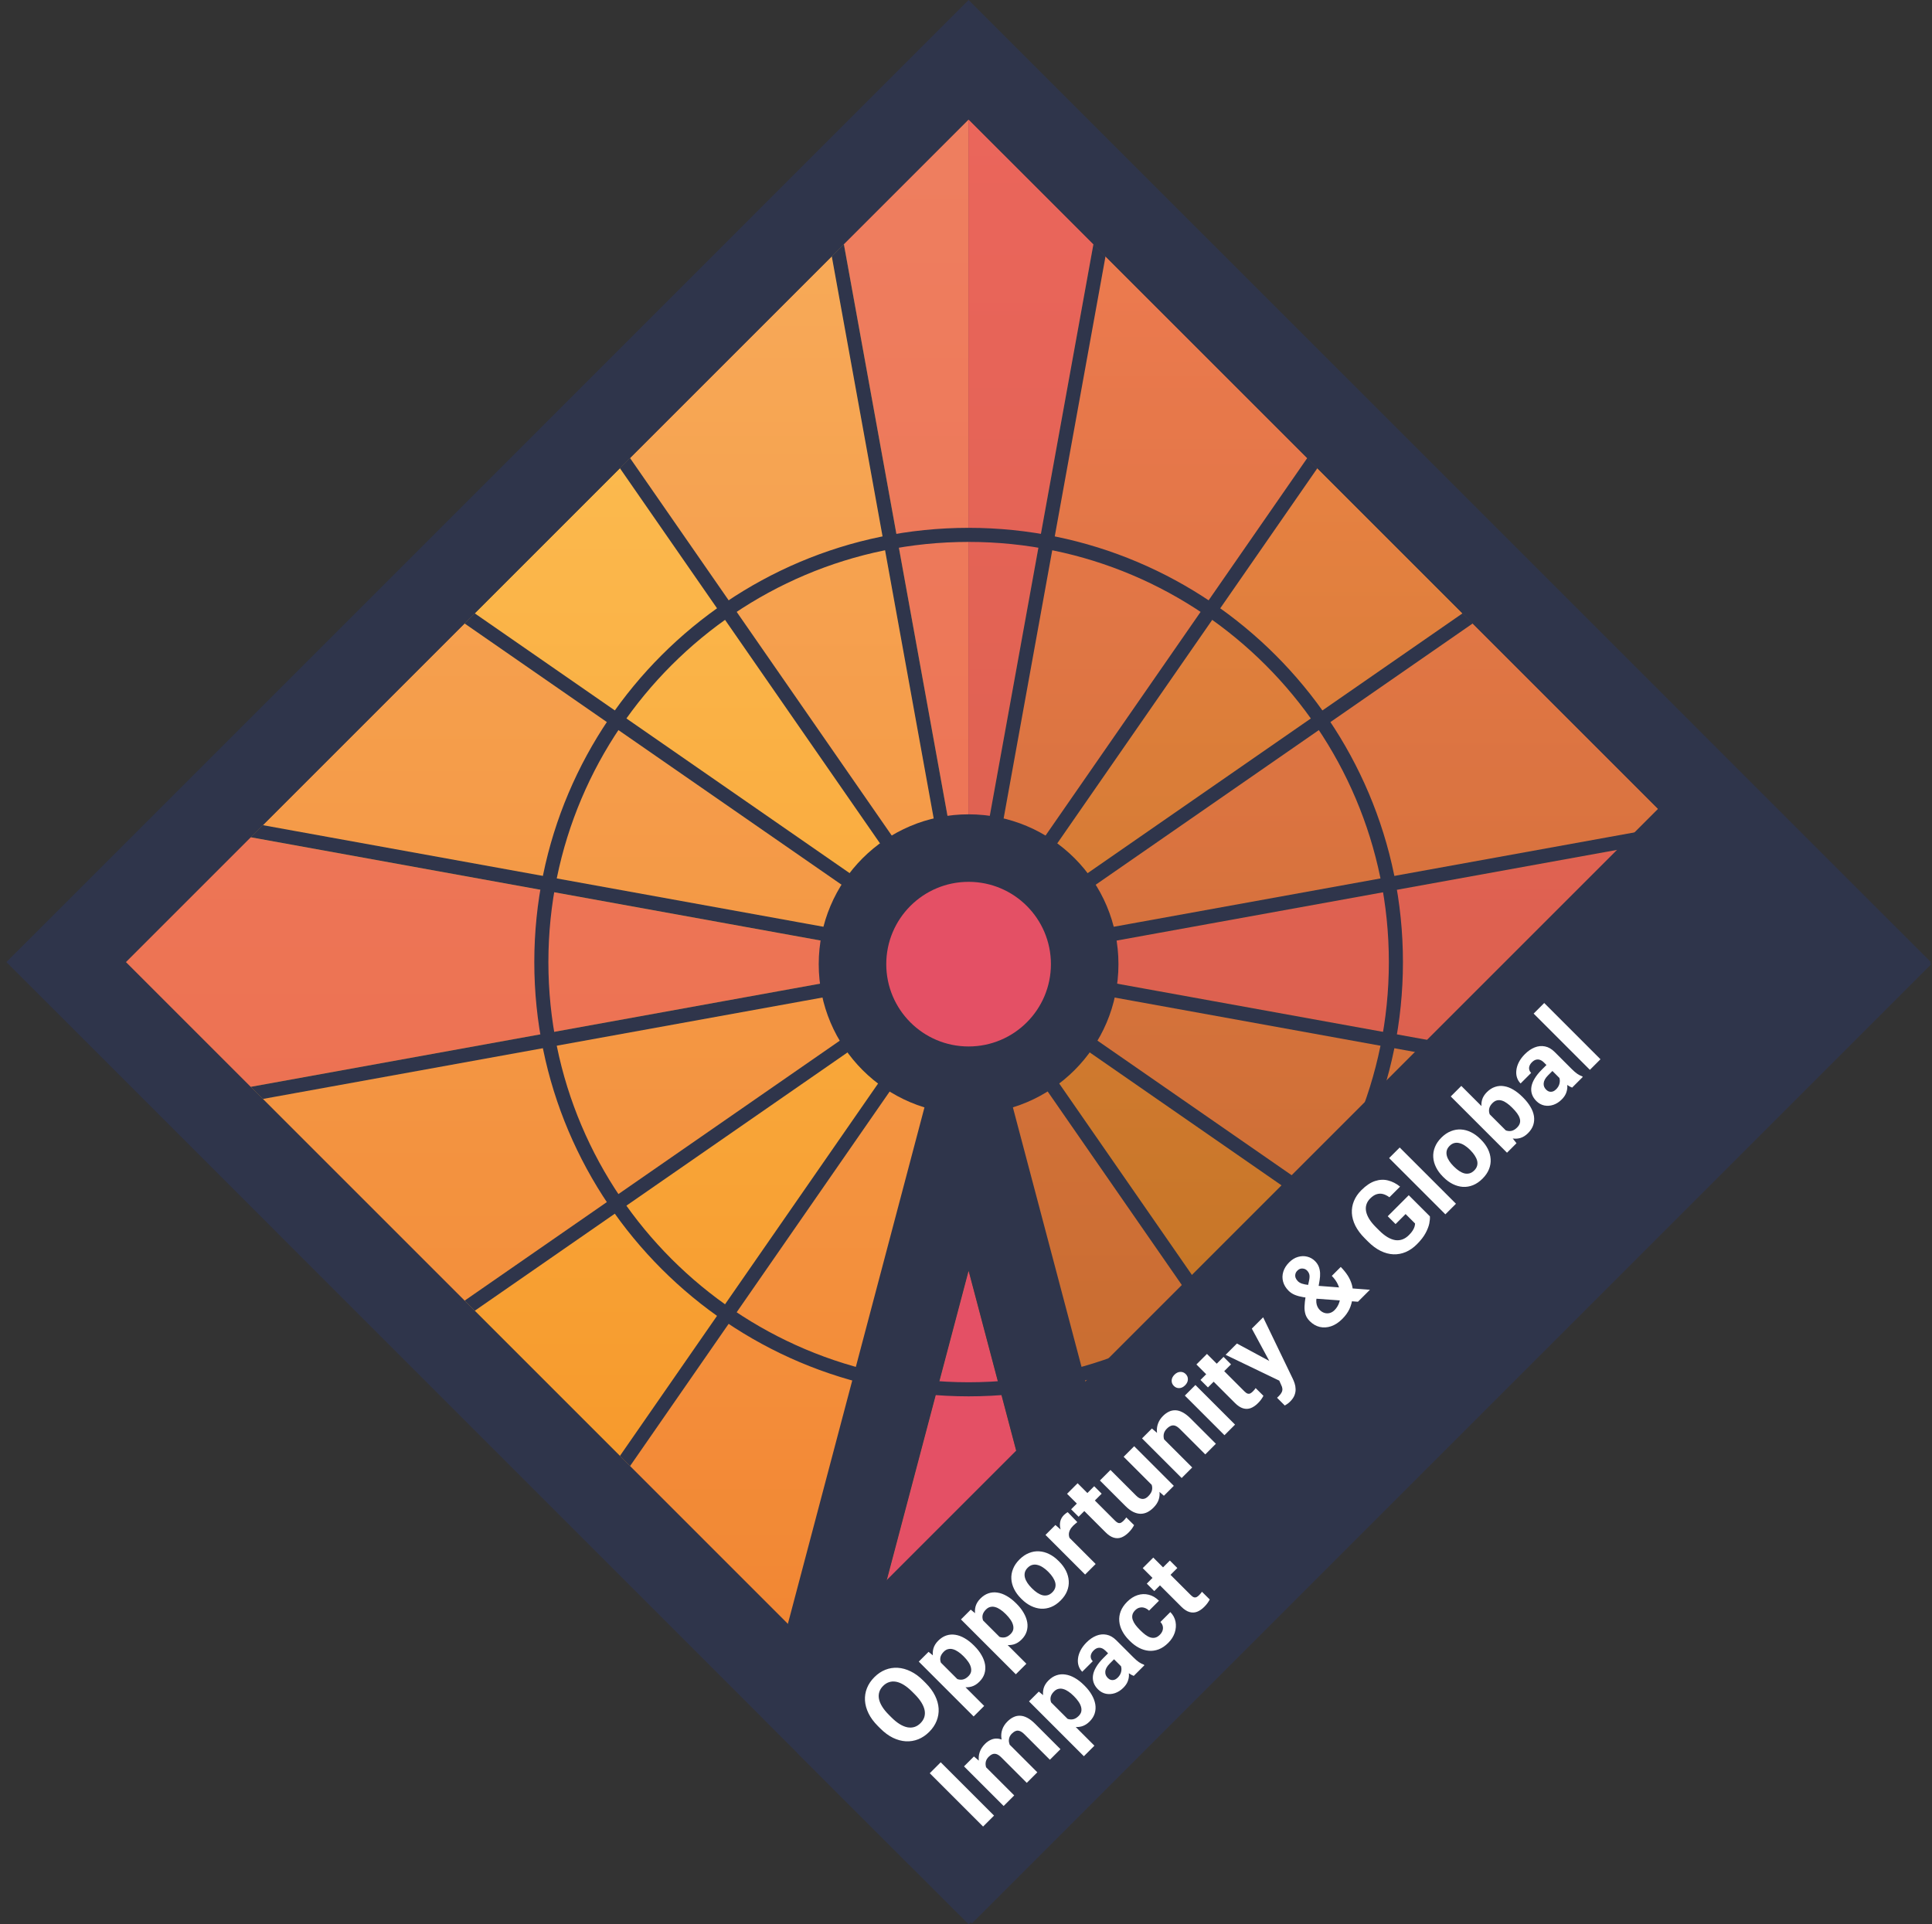 <svg width="255" height="254" viewBox="0 0 255 254" fill="none" xmlns="http://www.w3.org/2000/svg">
<rect x="0" y="0" width="255" height="254" fill="#333333" stroke="none"/>
<path d="M127.842 238.225V15.779L16.621 127.001L127.842 238.225Z" fill="url(#paint0_linear_9381_76176)"/>
<path d="M239.066 127.001L127.841 15.779V238.225L239.066 127.001Z" fill="url(#paint1_linear_9381_76176)"/>
<path d="M127.842 15.779L239.067 127.004L127.842 238.229L16.621 127L127.842 15.779ZM127.842 0L119.954 7.888L8.733 119.112L0.842 127L8.733 134.888L119.958 246.112L127.846 254L135.733 246.112L246.958 134.888L254.849 127L246.958 119.112L135.729 7.888L127.842 0Z" fill="#2F354B"/>
<path opacity="0.2" d="M132.929 129.104L194.375 171.695L220.997 145.069L132.929 129.104Z" fill="#E45065"/>
<path opacity="0.2" d="M145.915 220.153L172.538 193.527L129.954 132.089L145.915 220.153Z" fill="#E45065"/>
<path opacity="0.2" d="M122.759 129.108L34.69 145.069L61.313 171.695L122.759 129.108Z" fill="#E45065"/>
<path opacity="0.2" d="M122.751 124.89L61.313 82.307L34.69 108.929L122.751 124.89Z" fill="#E45065"/>
<path opacity="0.2" d="M83.15 193.531L109.773 220.154L125.737 132.086L83.15 193.531Z" fill="#E45065"/>
<path opacity="0.2" d="M109.773 33.846L83.15 60.469L125.737 121.915L109.773 33.846Z" fill="#E45065"/>
<path opacity="0.2" d="M172.538 60.469L145.911 33.846L129.954 121.907L172.538 60.469Z" fill="#E45065"/>
<path opacity="0.2" d="M220.997 108.929L194.374 82.307L132.937 124.89L220.997 108.929Z" fill="#E45065"/>
<path opacity="0.6" d="M127.845 133.54L127.604 132.213L111.375 221.757L113.104 223.483L127.842 167.757L142.583 223.487L144.312 221.754L128.083 132.213L127.845 133.54Z" fill="#2F354B"/>
<path opacity="0.6" d="M127.604 121.791L127.845 120.463L128.083 121.791L144.312 32.246L127.842 15.779L111.375 32.246L127.604 121.791Z" fill="#E45065"/>
<path opacity="0.6" d="M122.632 127.241L121.304 126.999L122.632 126.757L33.087 110.532L16.621 126.999L33.087 143.469L122.632 127.241Z" fill="#E45065"/>
<path opacity="0.6" d="M134.383 126.999L133.055 127.241L222.6 143.469L239.066 126.999L222.596 110.532L133.055 126.757L134.383 126.999Z" fill="#E45065"/>
<path d="M117.049 219.542L109.16 227.431L123.899 242.169L131.788 234.281L117.049 219.542Z" fill="#E45065"/>
<path d="M113.104 223.482L127.841 238.224L113.104 223.486V223.482ZM120.991 215.595L105.212 231.374L119.95 246.115L135.729 230.336L120.991 215.595Z" fill="#2F354B"/>
<path d="M127.842 238.226L142.583 223.489L127.842 167.759L113.104 223.485L127.842 238.226Z" fill="#E45065"/>
<path d="M133.056 127.242L134.383 127L133.056 126.758L222.6 110.529L220.997 108.927L132.937 124.888L194.375 82.304L193.705 81.635L193.036 80.965L131.698 123.478L132.468 122.37L131.36 123.14L173.877 61.806L173.207 61.137L172.538 60.467L129.954 121.905L145.915 33.841L144.316 32.242L128.087 121.786L127.849 120.459L127.611 121.786L111.383 32.242L110.583 33.041L109.784 33.841L125.748 121.909L83.157 60.464L82.488 61.133L81.818 61.802L124.335 123.14L123.227 122.37L123.997 123.478L62.659 80.965L61.99 81.635L61.32 82.304L122.758 124.888L34.698 108.927L33.898 109.726L33.099 110.526L122.643 126.754L121.315 126.996L122.643 127.238L33.099 143.467L33.898 144.27L34.698 145.069L122.77 129.105L61.324 171.692L61.993 172.362L62.663 173.027L124 130.514L123.231 131.622L124.339 130.853L81.822 192.19L82.491 192.859L83.161 193.529L125.745 132.087L117.069 164.902L102.331 220.631L100.691 226.834L105.228 231.371L119.966 246.112L127.857 254L135.744 246.112L150.482 231.375L155.019 226.838L153.379 220.635L138.641 164.905L129.969 132.121V132.091L172.549 193.529L173.884 192.194L131.367 130.86L132.476 131.63L131.706 130.522L193.043 173.038L193.713 172.369L194.382 171.7L132.937 129.112L221.008 145.077L221.276 144.809L222.611 143.474L133.067 127.245L133.056 127.242ZM127.846 238.225L113.108 223.484L127.846 167.754L142.583 223.484L127.846 238.221V238.225Z" fill="#2F354B"/>
<path d="M127.842 147.056C138.766 147.056 147.622 138.2 147.622 127.276C147.622 116.352 138.766 107.496 127.842 107.496C116.918 107.496 108.062 116.352 108.062 127.276C108.062 138.2 116.918 147.056 127.842 147.056Z" fill="#2F354B"/>
<path d="M127.842 138.14C133.843 138.14 138.708 133.275 138.708 127.274C138.708 121.273 133.843 116.408 127.842 116.408C121.841 116.408 116.976 121.273 116.976 127.274C116.976 133.275 121.841 138.14 127.842 138.14Z" fill="#E45065"/>
<path d="M127.846 184.326C96.236 184.326 70.521 158.611 70.521 127.001C70.521 95.392 96.236 69.677 127.846 69.677C159.456 69.677 185.171 95.392 185.171 127.001C185.171 158.611 159.456 184.326 127.846 184.326ZM127.846 71.536C97.259 71.536 72.38 96.418 72.38 127.001C72.38 157.585 97.259 182.467 127.846 182.467C158.433 182.467 183.312 157.585 183.312 127.001C183.312 96.418 158.433 71.536 127.846 71.536Z" fill="#2F354B"/>
<rect width="179.061" height="40" transform="translate(100 225.615) rotate(-45)" fill="#2F354B"/>
<path d="M121.857 221.847L122.191 222.181C122.725 222.716 123.133 223.268 123.413 223.839C123.694 224.409 123.852 224.976 123.887 225.54C123.919 226.101 123.831 226.644 123.621 227.169C123.415 227.691 123.09 228.175 122.645 228.619C122.203 229.061 121.72 229.386 121.195 229.596C120.673 229.802 120.13 229.891 119.566 229.862C118.999 229.829 118.428 229.675 117.855 229.398C117.284 229.117 116.732 228.71 116.197 228.175L115.863 227.841C115.325 227.303 114.917 226.75 114.64 226.183C114.36 225.613 114.202 225.046 114.167 224.482C114.134 223.914 114.221 223.37 114.428 222.848C114.637 222.323 114.962 221.839 115.404 221.398C115.849 220.953 116.332 220.628 116.854 220.421C117.379 220.212 117.924 220.125 118.488 220.16C119.055 220.193 119.624 220.349 120.194 220.629C120.765 220.903 121.319 221.309 121.857 221.847ZM120.726 223.645L120.383 223.302C120.009 222.928 119.646 222.634 119.295 222.418C118.944 222.202 118.606 222.063 118.28 222.002C117.955 221.941 117.648 221.957 117.362 222.05C117.072 222.141 116.804 222.308 116.559 222.553C116.314 222.798 116.147 223.065 116.057 223.355C115.966 223.639 115.952 223.944 116.013 224.269C116.077 224.591 116.218 224.928 116.434 225.279C116.649 225.63 116.944 225.993 117.318 226.367L117.661 226.71C118.032 227.081 118.394 227.375 118.749 227.595C119.1 227.81 119.44 227.951 119.769 228.015C120.094 228.076 120.402 228.062 120.692 227.972C120.982 227.881 121.25 227.714 121.494 227.469C121.739 227.224 121.907 226.957 121.997 226.667C122.087 226.376 122.1 226.07 122.036 225.748C121.968 225.423 121.826 225.084 121.61 224.733C121.391 224.379 121.097 224.016 120.726 223.645ZM123.665 218.957L129.9 225.192L128.508 226.584L121.267 219.343L122.558 218.053L123.665 218.957ZM128.528 217.197L128.629 217.299C129.009 217.679 129.317 218.077 129.552 218.493C129.791 218.905 129.945 219.318 130.016 219.73C130.084 220.139 130.058 220.539 129.939 220.929C129.82 221.312 129.596 221.668 129.267 221.997C128.948 222.316 128.607 222.529 128.242 222.635C127.878 222.742 127.5 222.759 127.106 222.688C126.713 222.611 126.314 222.466 125.908 222.253C125.502 222.041 125.096 221.783 124.69 221.48L124.424 221.214C124.095 220.782 123.821 220.36 123.602 219.948C123.38 219.532 123.231 219.129 123.157 218.739C123.083 218.343 123.098 217.964 123.201 217.603C123.307 217.239 123.518 216.899 123.834 216.583C124.166 216.251 124.52 216.023 124.897 215.897C125.278 215.768 125.671 215.736 126.077 215.8C126.486 215.861 126.897 216.011 127.309 216.25C127.725 216.485 128.131 216.801 128.528 217.197ZM127.232 218.696L127.131 218.594C126.908 218.372 126.684 218.187 126.459 218.038C126.233 217.884 126.009 217.776 125.787 217.714C125.568 217.65 125.355 217.644 125.149 217.695C124.943 217.74 124.749 217.853 124.569 218.033C124.379 218.224 124.246 218.417 124.172 218.614C124.101 218.807 124.082 219.003 124.114 219.203C124.147 219.403 124.222 219.604 124.342 219.807C124.461 220.01 124.617 220.218 124.81 220.431L125.482 221.103C125.737 221.325 125.996 221.494 126.261 221.61C126.522 221.723 126.784 221.757 127.048 221.712C127.313 221.667 127.57 221.519 127.822 221.267C128.006 221.084 128.12 220.889 128.165 220.682C128.207 220.473 128.194 220.257 128.126 220.035C128.062 219.809 127.951 219.585 127.793 219.363C127.638 219.137 127.451 218.915 127.232 218.696ZM129.233 213.388L135.469 219.624L134.077 221.016L126.836 213.775L128.126 212.484L129.233 213.388ZM134.096 211.629L134.198 211.73C134.578 212.111 134.886 212.508 135.121 212.924C135.359 213.337 135.514 213.749 135.585 214.162C135.653 214.571 135.627 214.97 135.507 215.36C135.388 215.744 135.164 216.1 134.836 216.429C134.517 216.748 134.175 216.96 133.811 217.067C133.447 217.173 133.068 217.191 132.675 217.12C132.282 217.043 131.882 216.898 131.476 216.685C131.07 216.472 130.664 216.214 130.258 215.911L129.992 215.646C129.664 215.214 129.39 214.792 129.17 214.379C128.948 213.963 128.8 213.561 128.726 213.171C128.652 212.774 128.666 212.396 128.769 212.035C128.876 211.671 129.087 211.331 129.402 211.015C129.734 210.683 130.089 210.454 130.466 210.328C130.846 210.2 131.239 210.167 131.645 210.232C132.055 210.293 132.465 210.443 132.878 210.681C133.294 210.917 133.7 211.232 134.096 211.629ZM132.801 213.127L132.699 213.026C132.477 212.803 132.253 212.618 132.027 212.47C131.802 212.315 131.578 212.207 131.355 212.146C131.136 212.082 130.923 212.075 130.717 212.127C130.511 212.172 130.318 212.285 130.137 212.465C129.947 212.655 129.815 212.848 129.741 213.045C129.67 213.238 129.651 213.435 129.683 213.635C129.715 213.835 129.791 214.036 129.91 214.239C130.029 214.442 130.186 214.65 130.379 214.863L131.051 215.534C131.305 215.757 131.565 215.926 131.829 216.042C132.09 216.155 132.353 216.189 132.617 216.143C132.881 216.098 133.139 215.95 133.39 215.699C133.574 215.515 133.688 215.32 133.734 215.114C133.775 214.904 133.763 214.689 133.695 214.466C133.63 214.241 133.519 214.017 133.361 213.794C133.207 213.569 133.02 213.346 132.801 213.127ZM134.85 211.097L134.749 210.996C134.365 210.612 134.067 210.204 133.854 209.773C133.638 209.338 133.516 208.896 133.487 208.448C133.458 208 133.53 207.557 133.705 207.119C133.875 206.677 134.159 206.258 134.555 205.862C134.952 205.466 135.372 205.181 135.817 205.007C136.258 204.829 136.703 204.755 137.151 204.784C137.602 204.81 138.045 204.931 138.48 205.147C138.912 205.359 139.32 205.657 139.703 206.041L139.805 206.142C140.185 206.523 140.483 206.93 140.699 207.365C140.912 207.797 141.032 208.24 141.061 208.695C141.09 209.143 141.018 209.586 140.844 210.024C140.67 210.462 140.385 210.88 139.988 211.276C139.592 211.672 139.173 211.959 138.732 212.136C138.293 212.31 137.849 212.384 137.397 212.359C136.946 212.326 136.505 212.204 136.073 211.991C135.638 211.775 135.23 211.477 134.85 211.097ZM136.141 209.603L136.242 209.705C136.461 209.924 136.685 210.109 136.914 210.261C137.143 210.412 137.372 210.519 137.601 210.58C137.829 210.635 138.053 210.633 138.272 210.575C138.492 210.517 138.701 210.388 138.901 210.188C139.094 209.995 139.22 209.789 139.278 209.57C139.336 209.35 139.336 209.128 139.278 208.903C139.217 208.674 139.11 208.445 138.959 208.216C138.811 207.984 138.627 207.759 138.408 207.539L138.306 207.438C138.094 207.225 137.873 207.046 137.644 206.901C137.415 206.75 137.185 206.645 136.953 206.587C136.721 206.523 136.494 206.518 136.271 206.573C136.049 206.627 135.839 206.753 135.643 206.95C135.446 207.146 135.321 207.356 135.266 207.578C135.214 207.797 135.219 208.024 135.28 208.26C135.342 208.488 135.448 208.717 135.599 208.946C135.748 209.172 135.928 209.391 136.141 209.603ZM140.525 202.367L144.614 206.457L143.222 207.849L137.992 202.619L139.302 201.309L140.525 202.367ZM140.926 199.617L142.193 200.932C142.115 200.99 142.025 201.064 141.922 201.154C141.819 201.238 141.729 201.318 141.651 201.396C141.455 201.592 141.31 201.789 141.216 201.985C141.123 202.176 141.076 202.367 141.076 202.561C141.079 202.751 141.126 202.939 141.216 203.126C141.31 203.31 141.442 203.494 141.613 203.677L141.245 203.871C140.907 203.532 140.63 203.187 140.414 202.836C140.195 202.482 140.043 202.134 139.959 201.792C139.879 201.447 139.876 201.122 139.95 200.816C140.024 200.51 140.183 200.234 140.428 199.989C140.506 199.912 140.591 199.839 140.684 199.772C140.775 199.701 140.855 199.649 140.926 199.617ZM144.421 196.19L145.407 197.176L142.362 200.221L141.376 199.235L144.421 196.19ZM140.839 197.19L142.231 195.798L147.176 200.743C147.328 200.895 147.463 200.991 147.582 201.033C147.705 201.072 147.822 201.067 147.935 201.019C148.045 200.967 148.161 200.88 148.283 200.758C148.37 200.671 148.444 200.59 148.505 200.516C148.567 200.435 148.617 200.366 148.655 200.308L149.685 201.328C149.604 201.486 149.506 201.645 149.39 201.807C149.274 201.968 149.132 202.132 148.965 202.3C148.658 202.606 148.341 202.823 148.012 202.952C147.684 203.075 147.345 203.084 146.997 202.981C146.649 202.878 146.292 202.643 145.924 202.275L140.839 197.19ZM152.285 196.282L148.307 192.303L149.699 190.911L154.929 196.141L153.62 197.451L152.285 196.282ZM151.367 195.054L151.768 194.633C152.116 194.981 152.4 195.345 152.619 195.726C152.835 196.103 152.972 196.481 153.03 196.862C153.085 197.239 153.051 197.611 152.928 197.978C152.803 198.342 152.574 198.69 152.242 199.022C151.987 199.277 151.717 199.477 151.43 199.622C151.143 199.76 150.845 199.83 150.536 199.83C150.226 199.823 149.906 199.741 149.574 199.583C149.242 199.419 148.902 199.163 148.554 198.815L145.175 195.436L146.567 194.044L149.956 197.432C150.11 197.587 150.258 197.7 150.4 197.77C150.545 197.838 150.685 197.872 150.821 197.872C150.956 197.872 151.083 197.841 151.203 197.78C151.325 197.716 151.443 197.627 151.556 197.514C151.842 197.227 152.01 196.944 152.058 196.663C152.11 196.38 152.069 196.104 151.937 195.837C151.805 195.563 151.615 195.302 151.367 195.054ZM153.242 189.601L157.356 193.715L155.964 195.107L150.734 189.877L152.039 188.572L153.242 189.601ZM154.354 191.119L153.977 191.496C153.591 191.11 153.292 190.712 153.083 190.302C152.87 189.89 152.745 189.484 152.706 189.084C152.664 188.681 152.709 188.298 152.841 187.934C152.973 187.563 153.194 187.223 153.503 186.914C153.748 186.669 154.008 186.48 154.282 186.348C154.556 186.216 154.842 186.155 155.142 186.165C155.445 186.171 155.762 186.263 156.094 186.44C156.43 186.614 156.781 186.885 157.148 187.252L160.483 190.587L159.082 191.989L155.742 188.649C155.509 188.417 155.297 188.269 155.103 188.204C154.91 188.14 154.725 188.145 154.548 188.219C154.37 188.287 154.191 188.411 154.011 188.591C153.824 188.778 153.698 188.978 153.634 189.191C153.573 189.4 153.563 189.616 153.605 189.838C153.647 190.054 153.732 190.272 153.861 190.491C153.99 190.71 154.154 190.919 154.354 191.119ZM157.781 182.829L163.011 188.059L161.615 189.456L156.384 184.226L157.781 182.829ZM154.934 182.95C154.731 182.747 154.635 182.509 154.644 182.235C154.654 181.961 154.778 181.705 155.016 181.466C155.252 181.231 155.506 181.109 155.78 181.099C156.057 181.086 156.297 181.181 156.5 181.384C156.703 181.587 156.798 181.827 156.786 182.104C156.776 182.378 156.653 182.633 156.418 182.868C156.18 183.106 155.924 183.231 155.65 183.24C155.376 183.25 155.137 183.153 154.934 182.95ZM161.494 179.117L162.48 180.103L159.434 183.148L158.448 182.162L161.494 179.117ZM157.912 180.118L159.304 178.725L164.249 183.67C164.4 183.822 164.536 183.919 164.655 183.96C164.777 183.999 164.895 183.994 165.008 183.946C165.117 183.894 165.233 183.807 165.356 183.685C165.443 183.598 165.517 183.517 165.578 183.443C165.639 183.363 165.689 183.293 165.728 183.235L166.758 184.255C166.677 184.413 166.579 184.573 166.463 184.734C166.347 184.895 166.205 185.059 166.037 185.227C165.731 185.533 165.414 185.751 165.085 185.879C164.756 186.002 164.418 186.012 164.07 185.908C163.722 185.805 163.364 185.57 162.997 185.203L157.912 180.118ZM168.478 181.413L165.225 175.385L166.719 173.892L170.634 182.012C170.721 182.19 170.802 182.393 170.876 182.621C170.953 182.847 170.995 183.092 171.002 183.356C171.015 183.62 170.968 183.893 170.861 184.173C170.758 184.45 170.568 184.727 170.291 185.005C170.159 185.137 170.043 185.237 169.943 185.304C169.843 185.372 169.721 185.449 169.576 185.536L168.556 184.516C168.591 184.481 168.628 184.444 168.667 184.405C168.709 184.37 168.747 184.334 168.783 184.299C168.967 184.115 169.096 183.944 169.17 183.786C169.244 183.629 169.273 183.471 169.257 183.313C169.244 183.158 169.191 182.992 169.097 182.815L168.478 181.413ZM163.258 177.353L168.184 180.006L169.856 181.283L169.01 182.331L161.764 178.846L163.258 177.353ZM172.312 171.228L172.79 169C172.858 168.668 172.864 168.407 172.809 168.217C172.755 168.027 172.652 167.856 172.5 167.705C172.349 167.553 172.152 167.469 171.91 167.453C171.665 167.434 171.441 167.526 171.238 167.729C171.093 167.874 171.005 168.03 170.973 168.198C170.937 168.362 170.948 168.525 171.006 168.686C171.068 168.844 171.166 168.99 171.301 169.126C171.446 169.271 171.633 169.38 171.862 169.454C172.088 169.525 172.35 169.578 172.65 169.614C172.946 169.646 173.272 169.678 173.626 169.711L180.814 170.257L179.233 171.837L173.394 171.412C172.882 171.357 172.423 171.298 172.017 171.233C171.607 171.166 171.242 171.067 170.919 170.938C170.597 170.809 170.317 170.626 170.078 170.387C169.711 170.02 169.469 169.62 169.353 169.189C169.234 168.753 169.242 168.317 169.377 167.879C169.51 167.437 169.769 167.023 170.156 166.636C170.52 166.272 170.911 166.032 171.33 165.916C171.746 165.797 172.149 165.787 172.539 165.887C172.932 165.984 173.275 166.179 173.568 166.472C173.787 166.691 173.95 166.934 174.057 167.202C174.16 167.466 174.219 167.748 174.235 168.048C174.248 168.344 174.229 168.65 174.177 168.966L173.733 171.605C173.723 171.834 173.741 172.032 173.786 172.2C173.831 172.368 173.891 172.511 173.965 172.63C174.036 172.746 174.115 172.848 174.202 172.935C174.388 173.122 174.596 173.249 174.825 173.317C175.054 173.384 175.283 173.387 175.512 173.326C175.74 173.265 175.951 173.138 176.145 172.944C176.409 172.68 176.607 172.366 176.739 172.002C176.871 171.638 176.928 171.249 176.908 170.837C176.886 170.421 176.783 170.005 176.599 169.59C176.415 169.174 176.143 168.786 175.782 168.425L176.962 167.245C177.323 167.606 177.63 167.985 177.885 168.381C178.136 168.774 178.322 169.189 178.441 169.624C178.557 170.055 178.591 170.508 178.542 170.982C178.539 171.017 178.536 171.069 178.533 171.137C178.529 171.198 178.525 171.248 178.518 171.286C178.457 171.844 178.32 172.351 178.107 172.809C177.891 173.263 177.577 173.697 177.165 174.109C176.694 174.58 176.201 174.902 175.686 175.076C175.173 175.247 174.674 175.276 174.187 175.163C173.704 175.047 173.269 174.796 172.882 174.409C172.598 174.125 172.407 173.824 172.307 173.505C172.207 173.18 172.165 172.828 172.181 172.451C172.197 172.074 172.241 171.667 172.312 171.228ZM185.938 157.776L188.727 160.565C188.75 160.807 188.724 161.119 188.65 161.503C188.572 161.883 188.408 162.309 188.157 162.779C187.905 163.249 187.523 163.741 187.011 164.253C186.557 164.708 186.068 165.048 185.546 165.273C185.021 165.496 184.478 165.597 183.917 165.578C183.36 165.555 182.799 165.407 182.235 165.133C181.668 164.856 181.114 164.447 180.572 163.905L180.133 163.465C179.591 162.924 179.179 162.373 178.895 161.812C178.615 161.248 178.46 160.691 178.431 160.14C178.402 159.589 178.492 159.057 178.702 158.545C178.911 158.032 179.237 157.555 179.678 157.114C180.29 156.502 180.893 156.099 181.486 155.905C182.076 155.709 182.649 155.683 183.207 155.828C183.764 155.967 184.293 156.237 184.792 156.64L183.386 158.047C183.112 157.844 182.836 157.704 182.559 157.626C182.282 157.549 182 157.554 181.713 157.641C181.43 157.725 181.141 157.913 180.848 158.206C180.606 158.448 180.44 158.714 180.35 159.004C180.26 159.287 180.245 159.589 180.307 159.908C180.368 160.227 180.505 160.56 180.717 160.908C180.93 161.256 181.222 161.616 181.592 161.986L182.042 162.436C182.409 162.803 182.77 163.093 183.125 163.306C183.476 163.515 183.817 163.647 184.149 163.702C184.481 163.751 184.799 163.72 185.102 163.61C185.405 163.501 185.693 163.309 185.967 163.035C186.196 162.806 186.366 162.597 186.479 162.407C186.595 162.213 186.673 162.043 186.711 161.894C186.75 161.74 186.769 161.611 186.769 161.508L185.522 160.261L184.198 161.585L183.163 160.551L185.938 157.776ZM184.744 151.478L192.169 158.902L190.772 160.299L183.347 152.875L184.744 151.478ZM190.535 155.412L190.433 155.311C190.05 154.927 189.752 154.52 189.539 154.088C189.323 153.653 189.201 153.211 189.172 152.763C189.143 152.316 189.215 151.872 189.389 151.434C189.56 150.993 189.844 150.574 190.24 150.177C190.636 149.781 191.057 149.496 191.502 149.322C191.943 149.145 192.388 149.071 192.836 149.1C193.287 149.125 193.73 149.246 194.165 149.462C194.597 149.675 195.004 149.973 195.388 150.356L195.489 150.458C195.87 150.838 196.168 151.246 196.384 151.681C196.596 152.113 196.717 152.556 196.746 153.01C196.775 153.458 196.703 153.901 196.529 154.339C196.355 154.778 196.069 155.195 195.673 155.591C195.277 155.988 194.858 156.274 194.416 156.452C193.978 156.626 193.533 156.7 193.082 156.674C192.631 156.642 192.19 156.519 191.758 156.307C191.323 156.091 190.915 155.793 190.535 155.412ZM191.825 153.919L191.927 154.02C192.146 154.239 192.37 154.425 192.599 154.576C192.828 154.728 193.056 154.834 193.285 154.895C193.514 154.95 193.738 154.948 193.957 154.89C194.176 154.832 194.386 154.703 194.585 154.504C194.779 154.31 194.904 154.104 194.962 153.885C195.02 153.666 195.02 153.443 194.962 153.218C194.901 152.989 194.795 152.76 194.643 152.531C194.495 152.299 194.312 152.074 194.092 151.855L193.991 151.753C193.778 151.541 193.557 151.362 193.329 151.217C193.1 151.065 192.869 150.961 192.637 150.903C192.405 150.838 192.178 150.833 191.956 150.888C191.734 150.943 191.524 151.068 191.327 151.265C191.131 151.462 191.005 151.671 190.95 151.893C190.899 152.113 190.904 152.34 190.965 152.575C191.026 152.804 191.133 153.033 191.284 153.261C191.432 153.487 191.613 153.706 191.825 153.919ZM191.482 144.739L192.874 143.347L199.1 149.573L200.159 150.912L198.907 152.164L191.482 144.739ZM200.942 144.793L201.043 144.894C201.433 145.284 201.749 145.684 201.991 146.093C202.236 146.499 202.392 146.907 202.46 147.316C202.524 147.722 202.495 148.118 202.373 148.505C202.25 148.885 202.018 149.246 201.677 149.588C201.358 149.907 201.016 150.119 200.652 150.226C200.291 150.329 199.914 150.342 199.521 150.264C199.128 150.187 198.725 150.039 198.312 149.82C197.9 149.601 197.482 149.328 197.06 149.003L196.838 148.78C196.512 148.358 196.24 147.941 196.021 147.529C195.802 147.116 195.654 146.713 195.576 146.32C195.499 145.927 195.512 145.55 195.615 145.189C195.718 144.828 195.928 144.49 196.243 144.174C196.588 143.829 196.954 143.596 197.341 143.473C197.727 143.344 198.124 143.315 198.53 143.386C198.936 143.45 199.342 143.605 199.748 143.85C200.154 144.089 200.552 144.403 200.942 144.793ZM199.651 146.286L199.55 146.185C199.337 145.972 199.121 145.788 198.902 145.634C198.683 145.473 198.465 145.358 198.249 145.291C198.03 145.22 197.814 145.207 197.602 145.252C197.392 145.294 197.188 145.415 196.988 145.614C196.798 145.805 196.669 145.998 196.601 146.194C196.533 146.391 196.514 146.591 196.543 146.794C196.575 146.994 196.651 147.195 196.77 147.398C196.886 147.598 197.035 147.798 197.215 147.997L197.848 148.631C198.112 148.876 198.38 149.059 198.651 149.182C198.921 149.298 199.19 149.335 199.458 149.293C199.725 149.245 199.985 149.095 200.236 148.843C200.433 148.647 200.557 148.445 200.608 148.239C200.66 148.033 200.65 147.823 200.579 147.611C200.512 147.395 200.397 147.177 200.236 146.958C200.072 146.736 199.877 146.512 199.651 146.286ZM206.119 142.593L203.789 140.263C203.621 140.096 203.451 139.98 203.276 139.915C203.099 139.848 202.919 139.838 202.735 139.886C202.555 139.932 202.374 140.044 202.194 140.225C202.039 140.379 201.933 140.541 201.875 140.708C201.813 140.872 201.802 141.035 201.841 141.196C201.876 141.354 201.96 141.499 202.092 141.631L200.7 143.024C200.478 142.801 200.318 142.539 200.222 142.236C200.125 141.933 200.099 141.607 200.144 141.259C200.186 140.908 200.299 140.553 200.483 140.196C200.669 139.835 200.932 139.485 201.27 139.147C201.677 138.741 202.105 138.448 202.556 138.267C203.007 138.087 203.459 138.042 203.91 138.132C204.364 138.219 204.794 138.465 205.2 138.871L207.438 141.109C207.725 141.396 207.978 141.614 208.197 141.762C208.413 141.907 208.623 142.013 208.826 142.081L208.908 142.163L207.501 143.57C207.292 143.496 207.063 143.37 206.815 143.193C206.567 143.009 206.335 142.809 206.119 142.593ZM204.296 140.404L205.094 141.182L204.316 141.96C204.132 142.144 203.993 142.324 203.9 142.501C203.807 142.679 203.755 142.849 203.745 143.014C203.732 143.175 203.755 143.326 203.813 143.468C203.874 143.607 203.964 143.736 204.084 143.855C204.203 143.974 204.338 144.055 204.49 144.097C204.638 144.135 204.791 144.13 204.949 144.082C205.104 144.031 205.25 143.935 205.389 143.797C205.598 143.587 205.738 143.363 205.809 143.125C205.88 142.887 205.896 142.664 205.858 142.458C205.822 142.249 205.751 142.087 205.645 141.975L206.602 142.197C206.683 142.381 206.749 142.588 206.8 142.82C206.855 143.049 206.878 143.294 206.868 143.555C206.855 143.813 206.794 144.077 206.684 144.348C206.571 144.615 206.385 144.88 206.124 145.141C205.792 145.473 205.424 145.708 205.021 145.846C204.619 145.979 204.221 146.006 203.828 145.929C203.434 145.845 203.086 145.651 202.783 145.349C202.51 145.075 202.318 144.78 202.208 144.464C202.099 144.148 202.071 143.818 202.126 143.473C202.181 143.122 202.323 142.758 202.551 142.381C202.777 142 203.09 141.61 203.489 141.211L204.296 140.404ZM203.818 132.404L211.242 139.828L209.846 141.225L202.421 133.801L203.818 132.404ZM124.163 232.631L131.201 239.669L129.755 241.115L122.717 234.077L124.163 232.631ZM129.717 232.859L133.864 237.006L132.467 238.403L127.237 233.173L128.547 231.863L129.717 232.859ZM130.872 234.4L130.485 234.787C130.121 234.423 129.829 234.044 129.61 233.651C129.391 233.252 129.254 232.854 129.199 232.457C129.145 232.055 129.182 231.663 129.311 231.283C129.44 230.902 129.672 230.545 130.007 230.21C130.239 229.978 130.487 229.8 130.751 229.678C131.012 229.552 131.286 229.494 131.573 229.504C131.86 229.507 132.159 229.588 132.472 229.746C132.781 229.9 133.099 230.14 133.424 230.466L136.914 233.956L135.522 235.348L132.187 232.013C131.948 231.774 131.732 231.623 131.539 231.558C131.346 231.494 131.164 231.495 130.993 231.563C130.825 231.628 130.659 231.742 130.495 231.906C130.314 232.087 130.194 232.282 130.132 232.491C130.074 232.697 130.068 232.91 130.113 233.129C130.155 233.345 130.242 233.561 130.374 233.777C130.506 233.993 130.672 234.201 130.872 234.4ZM133.825 231.128L133.39 231.689C133.049 231.347 132.773 230.988 132.564 230.611C132.358 230.231 132.227 229.845 132.172 229.456C132.121 229.062 132.159 228.679 132.288 228.305C132.414 227.928 132.641 227.575 132.97 227.247C133.221 226.995 133.487 226.803 133.767 226.671C134.044 226.536 134.335 226.475 134.637 226.488C134.94 226.494 135.256 226.584 135.585 226.758C135.917 226.929 136.265 227.197 136.629 227.561L139.969 230.901L138.572 232.298L135.232 228.958C134.99 228.716 134.774 228.565 134.584 228.503C134.394 228.436 134.215 228.437 134.048 228.508C133.88 228.573 133.716 228.685 133.555 228.847C133.387 229.014 133.274 229.195 133.216 229.388C133.155 229.578 133.141 229.773 133.173 229.973C133.205 230.173 133.278 230.371 133.39 230.567C133.5 230.761 133.645 230.948 133.825 231.128ZM138.214 224.206L144.45 230.442L143.058 231.834L135.817 224.593L137.107 223.302L138.214 224.206ZM143.077 222.447L143.179 222.548C143.559 222.928 143.867 223.326 144.102 223.742C144.34 224.155 144.495 224.567 144.566 224.98C144.634 225.389 144.608 225.788 144.489 226.178C144.369 226.562 144.145 226.918 143.817 227.247C143.498 227.566 143.156 227.778 142.792 227.885C142.428 227.991 142.049 228.009 141.656 227.938C141.263 227.86 140.863 227.715 140.457 227.503C140.051 227.29 139.645 227.032 139.239 226.729L138.973 226.463C138.645 226.032 138.371 225.61 138.152 225.197C137.929 224.781 137.781 224.379 137.707 223.989C137.633 223.592 137.647 223.214 137.75 222.853C137.857 222.489 138.068 222.149 138.384 221.833C138.715 221.501 139.07 221.272 139.447 221.146C139.827 221.017 140.22 220.985 140.626 221.05C141.036 221.111 141.447 221.261 141.859 221.499C142.275 221.734 142.681 222.05 143.077 222.447ZM141.782 223.945L141.68 223.844C141.458 223.621 141.234 223.436 141.008 223.288C140.783 223.133 140.559 223.025 140.336 222.964C140.117 222.899 139.905 222.893 139.698 222.945C139.492 222.99 139.299 223.102 139.118 223.283C138.928 223.473 138.796 223.666 138.722 223.863C138.651 224.056 138.632 224.253 138.664 224.453C138.696 224.652 138.772 224.854 138.891 225.057C139.01 225.26 139.167 225.468 139.36 225.68L140.032 226.352C140.286 226.575 140.546 226.744 140.81 226.86C141.071 226.973 141.334 227.006 141.598 226.961C141.862 226.916 142.12 226.768 142.371 226.517C142.555 226.333 142.669 226.138 142.715 225.932C142.756 225.722 142.744 225.506 142.676 225.284C142.611 225.058 142.5 224.835 142.342 224.612C142.188 224.387 142.001 224.164 141.782 223.945ZM148.259 220.252L145.929 217.922C145.761 217.755 145.591 217.639 145.417 217.574C145.239 217.507 145.059 217.497 144.875 217.545C144.695 217.59 144.514 217.703 144.334 217.884C144.179 218.038 144.073 218.199 144.015 218.367C143.954 218.531 143.942 218.694 143.981 218.855C144.016 219.013 144.1 219.158 144.232 219.29L142.84 220.682C142.618 220.46 142.458 220.197 142.362 219.894C142.265 219.592 142.239 219.266 142.284 218.918C142.326 218.567 142.439 218.212 142.623 217.855C142.81 217.494 143.072 217.144 143.411 216.806C143.817 216.4 144.245 216.106 144.696 215.926C145.148 215.745 145.599 215.7 146.05 215.791C146.504 215.878 146.934 216.124 147.34 216.53L149.579 218.768C149.865 219.055 150.118 219.273 150.337 219.421C150.553 219.566 150.763 219.672 150.966 219.74L151.048 219.822L149.641 221.229C149.432 221.154 149.203 221.029 148.955 220.852C148.707 220.668 148.475 220.468 148.259 220.252ZM146.437 218.062L147.234 218.841L146.456 219.619C146.272 219.803 146.134 219.983 146.04 220.16C145.947 220.338 145.895 220.508 145.886 220.673C145.873 220.834 145.895 220.985 145.953 221.127C146.014 221.266 146.105 221.395 146.224 221.514C146.343 221.633 146.478 221.714 146.63 221.755C146.778 221.794 146.931 221.789 147.089 221.741C147.244 221.689 147.39 221.594 147.529 221.456C147.738 221.246 147.879 221.022 147.95 220.784C148.02 220.545 148.037 220.323 147.998 220.117C147.962 219.907 147.892 219.746 147.785 219.633L148.742 219.856C148.823 220.039 148.889 220.247 148.94 220.479C148.995 220.708 149.018 220.953 149.008 221.214C148.995 221.472 148.934 221.736 148.824 222.007C148.712 222.274 148.525 222.538 148.264 222.8C147.932 223.131 147.564 223.367 147.162 223.505C146.759 223.637 146.361 223.665 145.968 223.587C145.575 223.504 145.227 223.31 144.924 223.007C144.65 222.733 144.458 222.439 144.348 222.123C144.239 221.807 144.211 221.477 144.266 221.132C144.321 220.781 144.463 220.416 144.692 220.039C144.917 219.659 145.23 219.269 145.629 218.87L146.437 218.062ZM153.083 215.805C153.254 215.634 153.373 215.451 153.441 215.254C153.505 215.054 153.515 214.858 153.47 214.664C153.425 214.465 153.321 214.281 153.16 214.113L154.47 212.803C154.834 213.174 155.063 213.599 155.157 214.079C155.247 214.556 155.211 215.04 155.05 215.53C154.886 216.016 154.602 216.461 154.2 216.864C153.794 217.27 153.371 217.557 152.933 217.724C152.498 217.888 152.061 217.951 151.623 217.913C151.182 217.871 150.751 217.74 150.333 217.521C149.91 217.299 149.516 217.004 149.148 216.637L149.008 216.496C148.638 216.126 148.343 215.731 148.124 215.312C147.901 214.89 147.771 214.46 147.732 214.021C147.69 213.58 147.751 213.142 147.916 212.707C148.08 212.272 148.364 211.853 148.766 211.45C149.195 211.021 149.653 210.728 150.139 210.57C150.629 210.409 151.119 210.39 151.609 210.512C152.098 210.628 152.553 210.892 152.972 211.305L151.662 212.615C151.485 212.444 151.29 212.323 151.077 212.252C150.867 212.178 150.655 212.165 150.439 212.214C150.223 212.256 150.02 212.372 149.83 212.562C149.627 212.765 149.504 212.974 149.462 213.19C149.417 213.403 149.433 213.619 149.511 213.838C149.585 214.054 149.701 214.27 149.859 214.485C150.017 214.695 150.197 214.901 150.4 215.104L150.54 215.244C150.743 215.447 150.951 215.629 151.164 215.791C151.377 215.952 151.591 216.069 151.807 216.143C152.026 216.214 152.242 216.227 152.455 216.182C152.667 216.137 152.877 216.011 153.083 215.805ZM154.407 206.002L155.393 206.988L152.348 210.034L151.362 209.048L154.407 206.002ZM150.826 207.003L152.218 205.611L157.163 210.556C157.314 210.707 157.449 210.804 157.569 210.846C157.691 210.884 157.809 210.88 157.922 210.831C158.031 210.78 158.147 210.693 158.27 210.57C158.357 210.483 158.431 210.403 158.492 210.328C158.553 210.248 158.603 210.179 158.642 210.121L159.671 211.141C159.591 211.298 159.492 211.458 159.376 211.619C159.26 211.78 159.119 211.945 158.951 212.112C158.645 212.418 158.328 212.636 157.999 212.765C157.67 212.887 157.332 212.897 156.984 212.794C156.636 212.691 156.278 212.455 155.911 212.088L150.826 207.003Z" fill="white"/>
<defs>
<linearGradient id="paint0_linear_9381_76176" x1="72.231" y1="15.779" x2="72.231" y2="238.225" gradientUnits="userSpaceOnUse">
<stop stop-color="#FDC459"/>
<stop offset="1" stop-color="#F58F21"/>
</linearGradient>
<linearGradient id="paint1_linear_9381_76176" x1="183.456" y1="15.779" x2="183.456" y2="238.225" gradientUnits="userSpaceOnUse">
<stop stop-color="#F4864E"/>
<stop offset="1" stop-color="#B26F16"/>
</linearGradient>
</defs>
</svg>
